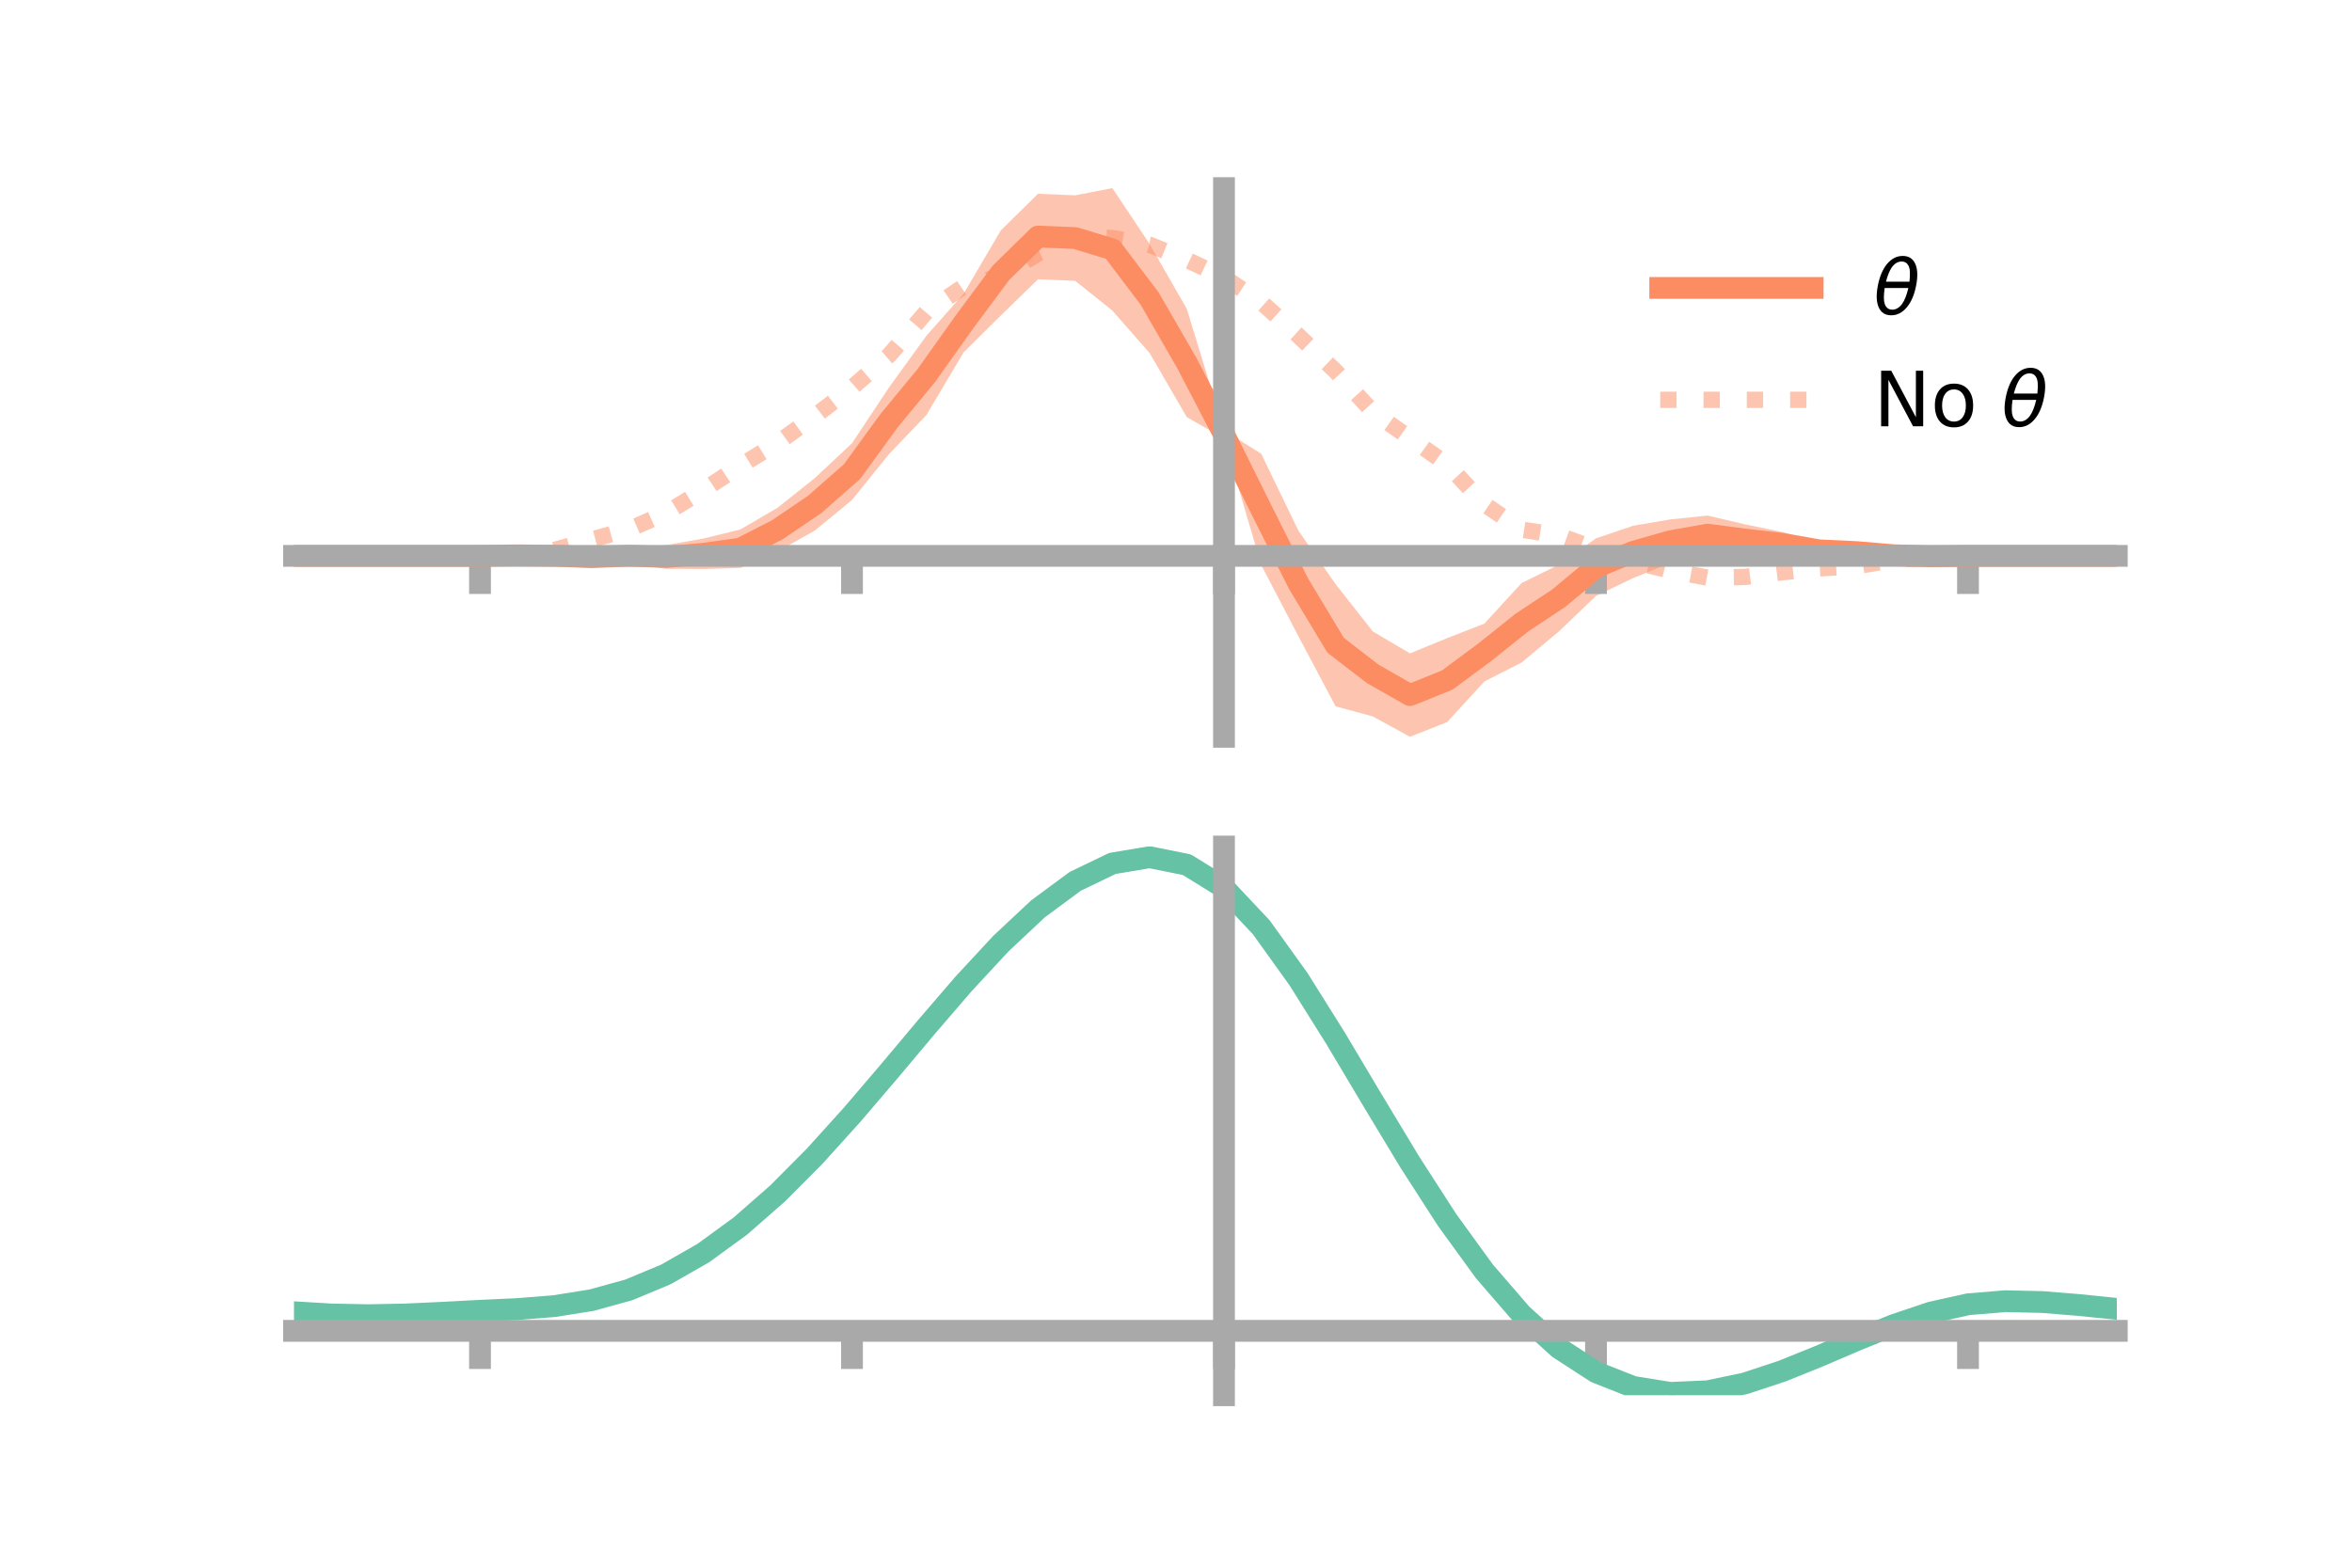 <?xml version="1.0" encoding="utf-8" standalone="no"?>
<!DOCTYPE svg PUBLIC "-//W3C//DTD SVG 1.1//EN"
  "http://www.w3.org/Graphics/SVG/1.1/DTD/svg11.dtd">
<!-- Created with matplotlib (https://matplotlib.org/) -->
<svg height="144pt" version="1.1" viewBox="0 0 216 144" width="216pt" xmlns="http://www.w3.org/2000/svg" xmlns:xlink="http://www.w3.org/1999/xlink">
 <defs>
  <style type="text/css">*{stroke-linecap:butt;stroke-linejoin:round;}</style>
 </defs>
 <g id="figure_1">
  <g id="patch_1">
   <path d="M 0 144 
L 216 144 
L 216 0 
L 0 0 
z
" style="fill:none;"/>
  </g>
  <g id="axes_1">
   <g id="patch_2">
    <path d="M 27 67.68 
L 194.4 67.68 
L 194.4 17.28 
L 27 17.28 
z
" style="fill:none;"/>
   </g>
   <g id="PolyCollection_1">
    <path clip-path="url(#pea549f5d0b)" d="M 27 51.059 
L 27 51.059 
L 30.416 51.059 
L 33.833 51.059 
L 37.249 51.059 
L 40.665 51.059 
L 44.082 51.056 
L 47.498 50.916 
L 50.914 50.837 
L 54.331 50.736 
L 57.747 50.329 
L 61.163 50.072 
L 64.58 49.473 
L 67.996 48.632 
L 71.412 46.638 
L 74.829 43.914 
L 78.245 40.713 
L 81.661 35.563 
L 85.078 30.843 
L 88.494 26.984 
L 91.91 21.165 
L 95.327 17.798 
L 98.743 17.94 
L 102.159 17.28 
L 105.576 22.411 
L 108.992 28.372 
L 112.408 39.538 
L 115.824 41.675 
L 119.241 48.738 
L 122.657 53.657 
L 126.073 57.999 
L 129.49 60.017 
L 132.906 58.613 
L 136.322 57.281 
L 139.739 53.556 
L 143.155 51.876 
L 146.571 49.449 
L 149.988 48.291 
L 153.404 47.71 
L 156.82 47.355 
L 160.237 48.159 
L 163.653 48.862 
L 167.069 49.838 
L 170.486 50.264 
L 173.902 50.791 
L 177.318 51.004 
L 180.735 51.057 
L 184.151 51.059 
L 187.567 51.059 
L 190.984 51.059 
L 194.4 51.059 
L 194.4 51.059 
L 194.4 51.059 
L 190.984 51.059 
L 187.567 51.059 
L 184.151 51.059 
L 180.735 51.061 
L 177.318 51.192 
L 173.902 51.211 
L 170.486 51.16 
L 167.069 51.265 
L 163.653 51.042 
L 160.237 50.96 
L 156.82 50.864 
L 153.404 51.719 
L 149.988 53.094 
L 146.571 54.74 
L 143.155 58.009 
L 139.739 60.856 
L 136.322 62.596 
L 132.906 66.325 
L 129.49 67.68 
L 126.073 65.808 
L 122.657 64.881 
L 119.241 58.443 
L 115.824 51.893 
L 112.408 40.27 
L 108.992 38.318 
L 105.576 32.426 
L 102.159 28.533 
L 98.743 25.796 
L 95.327 25.656 
L 91.91 28.982 
L 88.494 32.368 
L 85.078 38.125 
L 81.661 41.692 
L 78.245 45.927 
L 74.829 48.736 
L 71.412 50.655 
L 67.996 52.163 
L 64.58 52.27 
L 61.163 52.249 
L 57.747 51.757 
L 54.331 51.624 
L 50.914 51.262 
L 47.498 51.105 
L 44.082 51.06 
L 40.665 51.059 
L 37.249 51.059 
L 33.833 51.059 
L 30.416 51.059 
L 27 51.059 
z
" style="fill:#fc8d62;fill-opacity:0.5;"/>
   </g>
   <g id="matplotlib.axis_1">
    <g id="xtick_1">
     <g id="line2d_1">
      <defs>
       <path d="M 0 0 
L 0 3.5 
" id="ma01cf60534" style="stroke:#a9a9a9;stroke-width:2;"/>
      </defs>
      <g>
       <use style="fill:#a9a9a9;stroke:#a9a9a9;stroke-width:2;" x="44.082" xlink:href="#ma01cf60534" y="51.059"/>
      </g>
     </g>
    </g>
    <g id="xtick_2">
     <g id="line2d_2">
      <g>
       <use style="fill:#a9a9a9;stroke:#a9a9a9;stroke-width:2;" x="78.245" xlink:href="#ma01cf60534" y="51.059"/>
      </g>
     </g>
    </g>
    <g id="xtick_3">
     <g id="line2d_3">
      <g>
       <use style="fill:#a9a9a9;stroke:#a9a9a9;stroke-width:2;" x="112.408" xlink:href="#ma01cf60534" y="51.059"/>
      </g>
     </g>
    </g>
    <g id="xtick_4">
     <g id="line2d_4">
      <g>
       <use style="fill:#a9a9a9;stroke:#a9a9a9;stroke-width:2;" x="146.571" xlink:href="#ma01cf60534" y="51.059"/>
      </g>
     </g>
    </g>
    <g id="xtick_5">
     <g id="line2d_5">
      <g>
       <use style="fill:#a9a9a9;stroke:#a9a9a9;stroke-width:2;" x="180.735" xlink:href="#ma01cf60534" y="51.059"/>
      </g>
     </g>
    </g>
   </g>
   <g id="matplotlib.axis_2"/>
   <g id="line2d_6">
    <path clip-path="url(#pea549f5d0b)" d="M 27 51.059 
L 30.416 51.059 
L 33.833 51.059 
L 37.249 51.059 
L 40.665 51.059 
L 44.082 51.058 
L 47.498 51.011 
L 50.914 51.049 
L 54.331 51.18 
L 57.747 51.043 
L 61.163 51.161 
L 64.58 50.871 
L 67.996 50.398 
L 71.412 48.647 
L 74.829 46.325 
L 78.245 43.32 
L 81.661 38.627 
L 85.078 34.484 
L 88.494 29.676 
L 91.91 25.073 
L 95.327 21.727 
L 98.743 21.868 
L 102.159 22.907 
L 105.576 27.418 
L 108.992 33.345 
L 112.408 39.904 
L 115.824 46.784 
L 119.241 53.59 
L 122.657 59.269 
L 126.073 61.904 
L 129.49 63.848 
L 132.906 62.469 
L 136.322 59.939 
L 139.739 57.206 
L 143.155 54.943 
L 146.571 52.094 
L 149.988 50.692 
L 153.404 49.714 
L 156.82 49.109 
L 160.237 49.56 
L 163.653 49.952 
L 167.069 50.552 
L 170.486 50.712 
L 173.902 51.001 
L 177.318 51.098 
L 180.735 51.059 
L 184.151 51.059 
L 187.567 51.059 
L 190.984 51.059 
L 194.4 51.059 
" style="fill:none;stroke:#fc8d62;stroke-linecap:square;stroke-width:2;"/>
   </g>
   <g id="line2d_7">
    <path clip-path="url(#pea549f5d0b)" d="M 27 51.059 
L 30.416 51.059 
L 33.833 51.059 
L 37.249 51.059 
L 40.665 51.059 
L 44.082 51.057 
L 47.498 50.911 
L 50.914 50.518 
L 54.331 49.554 
L 57.747 48.628 
L 61.163 47.135 
L 64.58 45.026 
L 67.996 42.774 
L 71.412 40.672 
L 74.829 38.217 
L 78.245 35.594 
L 81.661 32.625 
L 85.078 28.642 
L 88.494 26.321 
L 91.91 25.356 
L 95.327 23.287 
L 98.743 21.727 
L 102.159 21.865 
L 105.576 22.482 
L 108.992 23.864 
L 112.408 25.477 
L 115.824 27.75 
L 119.241 30.835 
L 122.657 34.096 
L 126.073 37.836 
L 129.49 40.247 
L 132.906 42.659 
L 136.322 46.314 
L 139.739 48.65 
L 143.155 49.174 
L 146.571 50.435 
L 149.988 51.6 
L 153.404 52.416 
L 156.82 53.061 
L 160.237 52.997 
L 163.653 52.567 
L 167.069 52.212 
L 170.486 52.008 
L 173.902 51.432 
L 177.318 51.183 
L 180.735 51.06 
L 184.151 51.059 
L 187.567 51.059 
L 190.984 51.059 
L 194.4 51.059 
" style="fill:none;stroke:#fc8d62;stroke-dasharray:1.5,2.475;stroke-dashoffset:0;stroke-opacity:0.5;stroke-width:1.5;"/>
   </g>
   <g id="patch_3">
    <path d="M 112.408 67.68 
L 112.408 17.28 
" style="fill:none;stroke:#a9a9a9;stroke-linecap:square;stroke-linejoin:miter;stroke-width:2;"/>
   </g>
   <g id="patch_4">
    <path d="M 194.4 67.68 
L 194.4 17.28 
" style="fill:none;"/>
   </g>
   <g id="patch_5">
    <path d="M 27 51.059 
L 194.4 51.059 
" style="fill:none;stroke:#a9a9a9;stroke-linecap:square;stroke-linejoin:miter;stroke-width:2;"/>
   </g>
   <g id="patch_6">
    <path d="M 27 17.28 
L 194.4 17.28 
" style="fill:none;"/>
   </g>
   <g id="legend_1">
    <g id="line2d_8">
     <path d="M 152.47 26.449 
L 166.47 26.449 
" style="fill:none;stroke:#fc8d62;stroke-linecap:square;stroke-width:2;"/>
    </g>
    <g id="line2d_9"/>
    <g id="text_1">
     <!-- $\theta$ -->
     <g transform="translate(172.07 28.899)scale(0.07 -0.07)">
      <defs>
       <path d="M 45.516 34.672 
L 14.453 34.672 
Q 12.359 20.062 14.5 13.875 
Q 17.188 6.25 24.469 6.25 
Q 31.781 6.25 37.359 13.922 
Q 42.234 20.656 45.516 34.672 
z
M 47.016 42.969 
Q 48.344 56.844 46.625 61.719 
Q 43.953 69.438 36.766 69.438 
Q 29.297 69.438 23.828 61.812 
Q 19.531 55.672 16.156 42.969 
z
M 38.188 76.766 
Q 49.906 76.766 54.594 66.406 
Q 59.281 56.109 55.719 37.844 
Q 52.203 19.625 43.453 9.281 
Q 34.766 -1.125 23.047 -1.125 
Q 11.281 -1.125 6.641 9.281 
Q 2 19.625 5.516 37.844 
Q 9.078 56.109 17.719 66.406 
Q 26.422 76.766 38.188 76.766 
z
" id="DejaVuSans-Oblique-952"/>
      </defs>
      <use transform="translate(0 0.234)" xlink:href="#DejaVuSans-Oblique-952"/>
     </g>
    </g>
    <g id="line2d_10">
     <path d="M 152.47 36.724 
L 166.47 36.724 
" style="fill:none;stroke:#fc8d62;stroke-dasharray:1.5,2.475;stroke-dashoffset:0;stroke-opacity:0.5;stroke-width:1.5;"/>
    </g>
    <g id="line2d_11"/>
    <g id="text_2">
     <!-- No $\theta$ -->
     <g transform="translate(172.07 39.174)scale(0.07 -0.07)">
      <defs>
       <path d="M 9.812 72.906 
L 23.094 72.906 
L 55.422 11.922 
L 55.422 72.906 
L 64.984 72.906 
L 64.984 0 
L 51.703 0 
L 19.391 60.984 
L 19.391 0 
L 9.812 0 
z
" id="DejaVuSans-78"/>
       <path d="M 30.609 48.391 
Q 23.391 48.391 19.188 42.75 
Q 14.984 37.109 14.984 27.297 
Q 14.984 17.484 19.156 11.844 
Q 23.344 6.203 30.609 6.203 
Q 37.797 6.203 41.984 11.859 
Q 46.188 17.531 46.188 27.297 
Q 46.188 37.016 41.984 42.703 
Q 37.797 48.391 30.609 48.391 
z
M 30.609 56 
Q 42.328 56 49.016 48.375 
Q 55.719 40.766 55.719 27.297 
Q 55.719 13.875 49.016 6.219 
Q 42.328 -1.422 30.609 -1.422 
Q 18.844 -1.422 12.172 6.219 
Q 5.516 13.875 5.516 27.297 
Q 5.516 40.766 12.172 48.375 
Q 18.844 56 30.609 56 
z
" id="DejaVuSans-111"/>
       <path id="DejaVuSans-32"/>
      </defs>
      <use transform="translate(0 0.234)" xlink:href="#DejaVuSans-78"/>
      <use transform="translate(74.805 0.234)" xlink:href="#DejaVuSans-111"/>
      <use transform="translate(135.986 0.234)" xlink:href="#DejaVuSans-32"/>
      <use transform="translate(167.773 0.234)" xlink:href="#DejaVuSans-Oblique-952"/>
     </g>
    </g>
   </g>
  </g>
  <g id="axes_2">
   <g id="patch_7">
    <path d="M 27 128.16 
L 194.4 128.16 
L 194.4 77.76 
L 27 77.76 
z
" style="fill:none;"/>
   </g>
   <g id="PolyCollection_2">
    <path clip-path="url(#p65d8ac76c6)" d="M 27 120.575 
L 27 120.495 
L 30.416 120.709 
L 33.833 120.776 
L 37.249 120.704 
L 40.665 120.536 
L 44.082 120.348 
L 47.498 120.185 
L 50.914 119.908 
L 54.331 119.356 
L 57.747 118.402 
L 61.163 116.954 
L 64.58 114.962 
L 67.996 112.417 
L 71.412 109.35 
L 74.829 105.83 
L 78.245 101.957 
L 81.661 97.859 
L 85.078 93.693 
L 88.494 89.633 
L 91.91 85.867 
L 95.327 82.595 
L 98.743 80.02 
L 102.159 78.342 
L 105.576 77.76 
L 108.992 78.46 
L 112.408 80.609 
L 115.824 84.294 
L 119.241 89.123 
L 122.657 94.657 
L 126.073 100.483 
L 129.49 106.241 
L 132.906 111.629 
L 136.322 116.414 
L 139.739 120.429 
L 143.155 123.575 
L 146.571 125.815 
L 149.988 127.174 
L 153.404 127.728 
L 156.82 127.586 
L 160.237 126.885 
L 163.653 125.776 
L 167.069 124.422 
L 170.486 122.983 
L 173.902 121.619 
L 177.318 120.483 
L 180.735 119.724 
L 184.151 119.443 
L 187.567 119.525 
L 190.984 119.814 
L 194.4 120.173 
L 194.4 120.278 
L 194.4 120.278 
L 190.984 119.944 
L 187.567 119.674 
L 184.151 119.602 
L 180.735 119.887 
L 177.318 120.653 
L 173.902 121.816 
L 170.486 123.226 
L 167.069 124.719 
L 163.653 126.124 
L 160.237 127.274 
L 156.82 128.002 
L 153.404 128.16 
L 149.988 127.618 
L 146.571 126.28 
L 143.155 124.089 
L 139.739 121.032 
L 136.322 117.144 
L 132.906 112.516 
L 129.49 107.306 
L 126.073 101.735 
L 122.657 96.092 
L 119.241 90.727 
L 115.824 86.043 
L 112.408 82.47 
L 108.992 80.391 
L 105.576 79.717 
L 102.159 80.281 
L 98.743 81.896 
L 95.327 84.37 
L 91.91 87.506 
L 88.494 91.108 
L 85.078 94.985 
L 81.661 98.958 
L 78.245 102.86 
L 74.829 106.546 
L 71.412 109.897 
L 67.996 112.819 
L 64.58 115.25 
L 61.163 117.164 
L 57.747 118.566 
L 54.331 119.498 
L 50.914 120.038 
L 47.498 120.305 
L 44.082 120.456 
L 40.665 120.629 
L 37.249 120.777 
L 33.833 120.836 
L 30.416 120.77 
L 27 120.575 
z
" style="fill:#66c2a5;fill-opacity:0.5;"/>
   </g>
   <g id="matplotlib.axis_3">
    <g id="xtick_6">
     <g id="line2d_12">
      <g>
       <use style="fill:#a9a9a9;stroke:#a9a9a9;stroke-width:2;" x="44.082" xlink:href="#ma01cf60534" y="122.245"/>
      </g>
     </g>
    </g>
    <g id="xtick_7">
     <g id="line2d_13">
      <g>
       <use style="fill:#a9a9a9;stroke:#a9a9a9;stroke-width:2;" x="78.245" xlink:href="#ma01cf60534" y="122.245"/>
      </g>
     </g>
    </g>
    <g id="xtick_8">
     <g id="line2d_14">
      <g>
       <use style="fill:#a9a9a9;stroke:#a9a9a9;stroke-width:2;" x="112.408" xlink:href="#ma01cf60534" y="122.245"/>
      </g>
     </g>
    </g>
    <g id="xtick_9">
     <g id="line2d_15">
      <g>
       <use style="fill:#a9a9a9;stroke:#a9a9a9;stroke-width:2;" x="146.571" xlink:href="#ma01cf60534" y="122.245"/>
      </g>
     </g>
    </g>
    <g id="xtick_10">
     <g id="line2d_16">
      <g>
       <use style="fill:#a9a9a9;stroke:#a9a9a9;stroke-width:2;" x="180.735" xlink:href="#ma01cf60534" y="122.245"/>
      </g>
     </g>
    </g>
   </g>
   <g id="matplotlib.axis_4"/>
   <g id="line2d_17">
    <path clip-path="url(#p65d8ac76c6)" d="M 27 120.535 
L 30.416 120.739 
L 33.833 120.806 
L 37.249 120.74 
L 40.665 120.582 
L 44.082 120.402 
L 47.498 120.245 
L 50.914 119.973 
L 54.331 119.427 
L 57.747 118.484 
L 61.163 117.059 
L 64.58 115.106 
L 67.996 112.618 
L 71.412 109.624 
L 74.829 106.188 
L 78.245 102.408 
L 81.661 98.409 
L 85.078 94.339 
L 88.494 90.37 
L 91.91 86.686 
L 95.327 83.482 
L 98.743 80.958 
L 102.159 79.312 
L 105.576 78.739 
L 108.992 79.425 
L 112.408 81.54 
L 115.824 85.168 
L 119.241 89.925 
L 122.657 95.375 
L 126.073 101.109 
L 129.49 106.773 
L 132.906 112.073 
L 136.322 116.779 
L 139.739 120.731 
L 143.155 123.832 
L 146.571 126.047 
L 149.988 127.396 
L 153.404 127.944 
L 156.82 127.794 
L 160.237 127.079 
L 163.653 125.95 
L 167.069 124.57 
L 170.486 123.105 
L 173.902 121.718 
L 177.318 120.568 
L 180.735 119.806 
L 184.151 119.522 
L 187.567 119.599 
L 190.984 119.879 
L 194.4 120.226 
" style="fill:none;stroke:#66c2a5;stroke-linecap:square;stroke-width:2;"/>
   </g>
   <g id="patch_8">
    <path d="M 112.408 128.16 
L 112.408 77.76 
" style="fill:none;stroke:#a9a9a9;stroke-linecap:square;stroke-linejoin:miter;stroke-width:2;"/>
   </g>
   <g id="patch_9">
    <path d="M 194.4 128.16 
L 194.4 77.76 
" style="fill:none;"/>
   </g>
   <g id="patch_10">
    <path d="M 27 122.245 
L 194.4 122.245 
" style="fill:none;stroke:#a9a9a9;stroke-linecap:square;stroke-linejoin:miter;stroke-width:2;"/>
   </g>
   <g id="patch_11">
    <path d="M 27 77.76 
L 194.4 77.76 
" style="fill:none;"/>
   </g>
  </g>
 </g>
 <defs>
  <clipPath id="pea549f5d0b">
   <rect height="50.4" width="167.4" x="27" y="17.28"/>
  </clipPath>
  <clipPath id="p65d8ac76c6">
   <rect height="50.4" width="167.4" x="27" y="77.76"/>
  </clipPath>
 </defs>
</svg>
